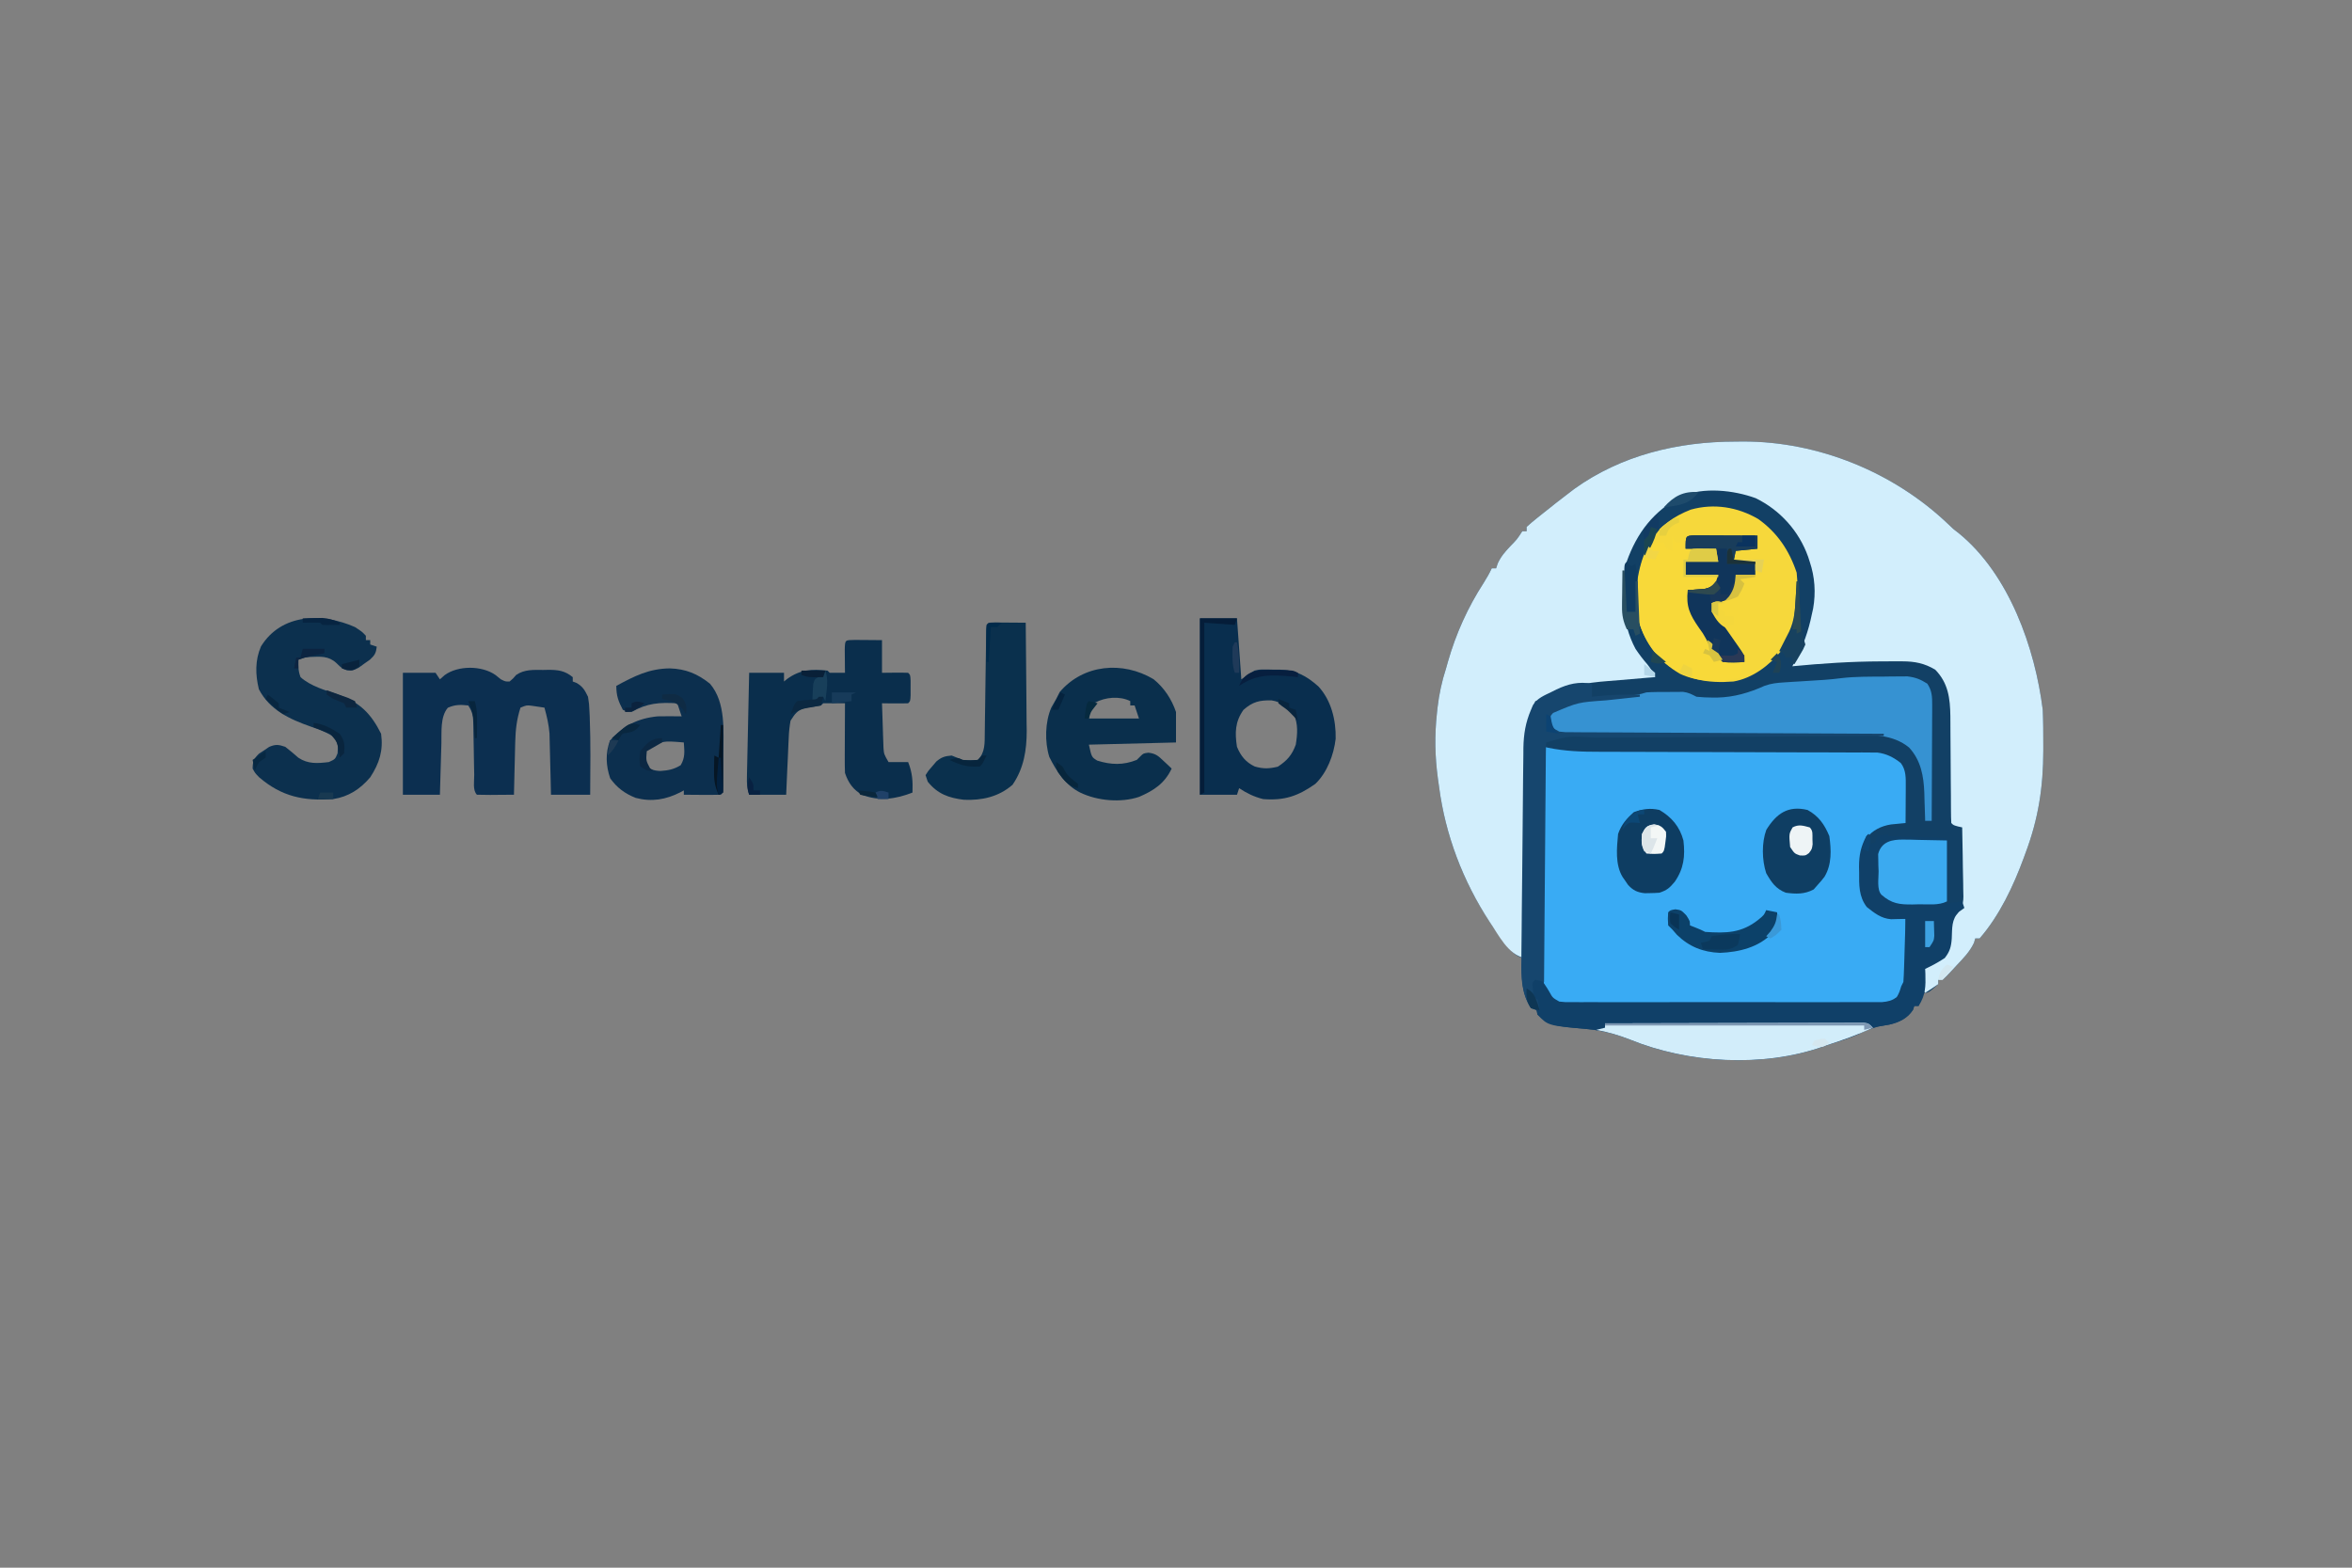 <?xml version="1.0" encoding="UTF-8"?>
<svg version="1.1" xmlns="http://www.w3.org/2000/svg" width="1080" height="720">
<rect width="100%" height="100%" fill="#808080" stroke="none"/>
<path d="M0 0 C1.181 -0.012 2.363 -0.024 3.58 -0.037 C38.137 -0.094 72.867 14.096 97.82 37.961 C100.153 40.222 100.153 40.222 102.73 42.176 C125.743 61.017 137.64 94.737 141.188 123.188 C141.429 128.643 141.433 134.102 141.438 139.562 C141.438 140.328 141.439 141.093 141.44 141.881 C141.416 158.75 139.185 173.281 133.188 189.188 C132.945 189.852 132.703 190.517 132.454 191.202 C127.716 204.115 121.299 217.731 112.188 228.188 C111.528 228.188 110.868 228.188 110.188 228.188 C109.992 228.862 109.796 229.536 109.594 230.23 C107.643 234.333 104.796 237.226 101.688 240.5 C101.093 241.145 100.499 241.79 99.887 242.455 C96.598 245.962 96.598 245.962 95.188 247.188 C94.528 247.188 93.868 247.188 93.188 247.188 C93.188 247.847 93.188 248.507 93.188 249.188 C88.717 253.188 88.717 253.188 86.188 253.188 C85.528 255.167 84.868 257.147 84.188 259.188 C83.528 259.188 82.868 259.188 82.188 259.188 C82.002 259.765 81.816 260.342 81.625 260.938 C79.099 264.891 75.273 266.699 70.82 267.742 C69.121 268.044 67.42 268.341 65.719 268.633 C62.426 269.354 59.633 270.672 56.602 272.113 C51.939 274.188 47.04 275.624 42.188 277.188 C41.168 277.548 41.168 277.548 40.127 277.917 C12.55 287.562 -21.503 285.573 -48.375 274.625 C-54.986 272.063 -60.988 270.415 -68.051 269.805 C-84.026 268.386 -84.026 268.386 -90.812 263.188 C-90.812 262.527 -90.812 261.868 -90.812 261.188 C-91.802 260.858 -92.793 260.527 -93.812 260.188 C-98.374 253.048 -98.274 245.374 -97.812 237.188 C-98.405 236.937 -98.998 236.687 -99.609 236.43 C-103.737 234.102 -106.089 229.976 -108.812 226.188 C-109.456 225.297 -110.099 224.406 -110.762 223.488 C-124.19 204.151 -132.924 181.975 -136 158.688 C-136.177 157.433 -136.354 156.179 -136.537 154.887 C-137.927 144.639 -138.106 135.015 -137 124.75 C-136.866 123.507 -136.866 123.507 -136.73 122.24 C-136.008 115.997 -134.75 110.171 -132.812 104.188 C-132.537 103.201 -132.261 102.215 -131.977 101.199 C-128.252 88.162 -122.858 76.232 -115.512 64.859 C-114.121 62.673 -112.911 60.529 -111.812 58.188 C-111.153 58.188 -110.493 58.188 -109.812 58.188 C-109.577 57.469 -109.341 56.751 -109.098 56.012 C-107.6 52.721 -105.725 50.626 -103.25 48 C-100.171 44.846 -100.171 44.846 -97.812 41.188 C-97.153 41.188 -96.493 41.188 -95.812 41.188 C-95.812 40.528 -95.812 39.867 -95.812 39.188 C-94.223 37.728 -92.563 36.345 -90.875 35 C-89.868 34.196 -88.861 33.391 -87.824 32.562 C-86.83 31.779 -85.836 30.995 -84.812 30.188 C-83.616 29.228 -83.616 29.228 -82.395 28.25 C-80.224 26.529 -78.028 24.849 -75.812 23.188 C-75.189 22.709 -74.565 22.231 -73.922 21.738 C-52.258 6.173 -26.213 0.014 0 0 Z " fill="#124065" transform="translate(796.812,202.812)"/>
<path d="M0 0 C1.181 -0.012 2.363 -0.024 3.58 -0.037 C38.137 -0.094 72.867 14.096 97.82 37.961 C100.153 40.222 100.153 40.222 102.73 42.176 C125.743 61.017 137.64 94.737 141.188 123.188 C141.429 128.643 141.433 134.102 141.438 139.562 C141.438 140.328 141.439 141.093 141.44 141.881 C141.416 158.75 139.185 173.281 133.188 189.188 C132.945 189.852 132.703 190.517 132.454 191.202 C127.716 204.115 121.299 217.731 112.188 228.188 C111.528 228.188 110.868 228.188 110.188 228.188 C109.992 228.862 109.796 229.536 109.594 230.23 C107.643 234.333 104.796 237.226 101.688 240.5 C101.093 241.145 100.499 241.79 99.887 242.455 C96.598 245.962 96.598 245.962 95.188 247.188 C94.528 247.188 93.868 247.188 93.188 247.188 C93.188 247.847 93.188 248.507 93.188 249.188 C91.226 250.577 89.226 251.914 87.188 253.188 C85.529 251.529 85.938 249.587 85.875 247.312 C85.819 245.986 85.819 245.986 85.762 244.633 C86.188 242.188 86.188 242.188 88.012 240.453 C90.188 239.188 90.188 239.188 93.312 237.812 C96.78 235.852 97.058 234.916 98.188 231.188 C98.433 228.16 98.5 225.161 98.551 222.125 C99.188 219.188 99.188 219.188 101.697 217.04 C105.077 213.169 104.839 210.57 104.676 205.605 C104.669 204.791 104.662 203.977 104.654 203.138 C104.626 200.55 104.564 197.963 104.5 195.375 C104.475 193.615 104.452 191.855 104.432 190.096 C104.377 185.792 104.29 181.49 104.188 177.188 C103.548 177.043 102.909 176.899 102.25 176.75 C100.188 176.188 100.188 176.188 99.188 175.188 C99.085 173.394 99.052 171.597 99.046 169.801 C99.035 168.073 99.035 168.073 99.024 166.31 C99.02 165.052 99.016 163.795 99.012 162.5 C98.994 160.533 98.977 158.567 98.959 156.6 C98.913 151.74 98.875 146.88 98.862 142.019 C98.853 139.299 98.835 136.58 98.805 133.86 C98.777 131.299 98.764 128.738 98.768 126.177 C98.651 117.878 97.79 110.885 91.812 104.75 C86.886 101.818 82.426 100.934 76.734 100.922 C75.487 100.918 74.239 100.914 72.953 100.91 C71.615 100.918 70.276 100.928 68.938 100.938 C68.26 100.939 67.583 100.941 66.886 100.943 C53.265 100.985 39.745 101.874 26.188 103.188 C26.586 102.46 26.984 101.733 27.395 100.984 C31.157 93.843 33.593 87.089 35.188 79.188 C35.373 78.357 35.559 77.527 35.75 76.672 C37.028 69.414 36.539 62.149 34.188 55.188 C33.931 54.396 33.674 53.605 33.41 52.789 C29.202 41.05 20.631 31.533 9.438 26.012 C-0.766 22.274 -14.486 20.813 -24.77 25.09 C-37.505 31.932 -45.137 41.768 -49.922 55.332 C-52.931 68.359 -52.18 83.324 -45.812 95.188 C-44.116 97.711 -42.368 100.036 -40.363 102.32 C-38.806 104.196 -37.862 105.999 -36.812 108.188 C-37.921 108.272 -39.029 108.357 -40.17 108.444 C-44.352 108.77 -48.529 109.136 -52.706 109.512 C-54.501 109.668 -56.297 109.815 -58.094 109.95 C-69.007 110.782 -77.709 112.247 -87.271 117.742 C-89.812 119.188 -89.812 119.188 -91.812 119.188 C-92.294 120.604 -92.772 122.02 -93.25 123.438 C-93.517 124.226 -93.784 125.015 -94.059 125.828 C-95.24 129.525 -95.938 132.761 -95.971 136.655 C-95.985 137.988 -95.985 137.988 -96 139.349 C-96.006 140.316 -96.012 141.284 -96.018 142.28 C-96.028 143.305 -96.038 144.33 -96.048 145.385 C-96.079 148.773 -96.104 152.16 -96.129 155.547 C-96.149 157.895 -96.17 160.244 -96.192 162.592 C-96.247 168.773 -96.296 174.955 -96.345 181.136 C-96.395 187.444 -96.451 193.751 -96.506 200.059 C-96.613 212.435 -96.715 224.811 -96.812 237.188 C-104.392 235.644 -108.633 226.577 -112.812 220.562 C-125.046 201.828 -133.076 180.826 -136 158.688 C-136.177 157.433 -136.354 156.179 -136.537 154.887 C-137.927 144.639 -138.106 135.015 -137 124.75 C-136.866 123.507 -136.866 123.507 -136.73 122.24 C-136.008 115.997 -134.75 110.171 -132.812 104.188 C-132.537 103.201 -132.261 102.215 -131.977 101.199 C-128.252 88.162 -122.858 76.232 -115.512 64.859 C-114.121 62.673 -112.911 60.529 -111.812 58.188 C-111.153 58.188 -110.493 58.188 -109.812 58.188 C-109.577 57.469 -109.341 56.751 -109.098 56.012 C-107.6 52.721 -105.725 50.626 -103.25 48 C-100.171 44.846 -100.171 44.846 -97.812 41.188 C-97.153 41.188 -96.493 41.188 -95.812 41.188 C-95.812 40.528 -95.812 39.867 -95.812 39.188 C-94.223 37.728 -92.563 36.345 -90.875 35 C-89.868 34.196 -88.861 33.391 -87.824 32.562 C-86.83 31.779 -85.836 30.995 -84.812 30.188 C-83.616 29.228 -83.616 29.228 -82.395 28.25 C-80.224 26.529 -78.028 24.849 -75.812 23.188 C-75.189 22.709 -74.565 22.231 -73.922 21.738 C-52.258 6.173 -26.213 0.014 0 0 Z " fill="#D2EEFC" transform="translate(796.812,202.812)"/>
<path d="M0 0 C0.939 0.212 0.939 0.212 1.898 0.428 C9.8 2.054 17.415 2.287 25.464 2.271 C26.885 2.276 28.305 2.281 29.725 2.287 C32.761 2.298 35.797 2.304 38.833 2.305 C43.637 2.307 48.441 2.325 53.245 2.346 C65.167 2.395 77.09 2.426 89.013 2.447 C98.3 2.464 107.586 2.486 116.873 2.53 C121.646 2.552 126.418 2.56 131.191 2.558 C134.159 2.559 137.127 2.573 140.094 2.591 C142.121 2.599 144.147 2.593 146.174 2.585 C147.386 2.595 148.599 2.605 149.848 2.615 C150.897 2.617 151.947 2.619 153.028 2.621 C157.234 3.157 160.504 4.813 163.812 7.438 C166.256 10.653 166.12 14.297 166.098 18.203 C166.094 19.183 166.091 20.163 166.088 21.172 C166.08 22.188 166.071 23.203 166.062 24.25 C166.058 25.281 166.053 26.312 166.049 27.375 C166.037 29.917 166.021 32.458 166 35 C165.084 35.084 165.084 35.084 164.15 35.17 C163.345 35.251 162.54 35.331 161.711 35.414 C160.517 35.529 160.517 35.529 159.298 35.647 C154.851 36.33 150.703 38.351 148 42 C145.803 47.212 145.666 51.942 145.688 57.5 C145.671 58.329 145.655 59.158 145.639 60.012 C145.634 66.22 146.787 70.43 150.938 75.25 C154.196 77.112 156.509 77.545 160.191 78.109 C161.821 78.364 161.821 78.364 163.483 78.624 C164.729 78.81 164.729 78.81 166 79 C166.1 83.002 166.172 87.003 166.22 91.006 C166.24 92.364 166.267 93.723 166.302 95.082 C166.656 109.262 166.656 109.262 162 115 C158.677 118.123 156.323 118.378 151.82 118.388 C149.917 118.403 149.917 118.403 147.975 118.418 C146.571 118.413 145.168 118.409 143.764 118.404 C142.284 118.41 140.804 118.417 139.323 118.425 C135.305 118.443 131.286 118.442 127.268 118.436 C123.913 118.433 120.558 118.439 117.203 118.445 C109.288 118.459 101.374 118.457 93.459 118.446 C85.294 118.435 77.129 118.449 68.964 118.475 C61.953 118.498 54.943 118.504 47.932 118.498 C43.745 118.495 39.558 118.497 35.371 118.515 C31.433 118.53 27.496 118.526 23.559 118.507 C22.115 118.504 20.67 118.507 19.226 118.517 C17.253 118.53 15.28 118.516 13.307 118.501 C12.203 118.501 11.099 118.501 9.962 118.501 C6.261 117.875 4.643 116.629 2 114 C0.063 111.076 -0.248 108.816 -0.241 105.343 C-0.243 104.412 -0.246 103.481 -0.249 102.522 C-0.242 101.507 -0.234 100.493 -0.227 99.448 C-0.227 98.375 -0.228 97.301 -0.228 96.195 C-0.227 92.646 -0.211 89.096 -0.195 85.547 C-0.192 83.086 -0.189 80.626 -0.187 78.165 C-0.179 71.688 -0.159 65.211 -0.137 58.734 C-0.117 52.124 -0.108 45.515 -0.098 38.906 C-0.076 25.937 -0.042 12.969 0 0 Z " fill="#39ABF4" transform="translate(709,343)"/>
<path d="M0 0 C0.33 0.66 0.66 1.32 1 2 C0.67 2.99 0.34 3.98 0 5 C0.99 4.67 1.98 4.34 3 4 C3.33 3.01 3.66 2.02 4 1 C5.65 0.67 7.3 0.34 9 0 C9 0.33 9 0.66 9 1 C10.174 1.038 10.174 1.038 11.371 1.076 C14.893 1.191 18.415 1.314 21.938 1.438 C23.785 1.496 23.785 1.496 25.67 1.557 C26.84 1.599 28.01 1.64 29.215 1.684 C30.841 1.739 30.841 1.739 32.5 1.795 C35 2 35 2 36 3 C36.1 5.061 36.131 7.125 36.133 9.188 C36.134 10.443 36.135 11.699 36.137 12.992 C36.135 13.649 36.133 14.306 36.13 14.983 C36.125 16.992 36.13 19 36.137 21.008 C36.135 22.891 36.135 22.891 36.133 24.812 C36.132 25.974 36.131 27.135 36.129 28.332 C36 31 36 31 35 32 C37.64 31.67 40.28 31.34 43 31 C43.33 31.99 43.66 32.98 44 34 C43.196 34.578 42.391 35.155 41.562 35.75 C37.986 39.247 38.455 43.385 38.211 48.125 C37.936 51.879 37.33 54.015 35 57 C32.113 58.923 29.133 60.516 26 62 C26.035 62.724 26.07 63.449 26.105 64.195 C26.266 69.94 26.235 74.013 23 79 C22.34 79 21.68 79 21 79 C20.814 79.578 20.629 80.155 20.438 80.75 C17.912 84.703 14.085 86.511 9.633 87.555 C7.933 87.856 6.233 88.153 4.531 88.445 C1.239 89.167 -1.554 90.485 -4.586 91.926 C-9.249 94.001 -14.148 95.436 -19 97 C-19.68 97.241 -20.36 97.481 -21.06 97.729 C-48.638 107.375 -82.69 105.385 -109.562 94.438 C-116.174 91.876 -122.176 90.228 -129.238 89.617 C-147.199 88.036 -147.199 88.036 -152 83 C-153.062 79.188 -153.062 79.188 -153 76 C-153.66 76 -154.32 76 -155 76 C-155 73.36 -155 70.72 -155 68 C-153.02 67.01 -153.02 67.01 -151 66 C-149.327 68.151 -147.854 70.255 -146.5 72.625 C-145.069 75.248 -145.069 75.248 -142 77 C-139.182 77.303 -139.182 77.303 -135.934 77.254 C-134.03 77.262 -134.03 77.262 -132.089 77.271 C-130.68 77.267 -129.271 77.263 -127.862 77.259 C-126.38 77.261 -124.898 77.265 -123.417 77.269 C-119.39 77.279 -115.363 77.275 -111.336 77.269 C-107.125 77.264 -102.913 77.268 -98.702 77.271 C-91.627 77.275 -84.553 77.27 -77.479 77.261 C-69.299 77.25 -61.119 77.253 -52.938 77.264 C-45.918 77.273 -38.898 77.275 -31.878 77.27 C-27.684 77.266 -23.49 77.266 -19.296 77.273 C-15.352 77.278 -11.408 77.274 -7.464 77.263 C-6.016 77.26 -4.568 77.261 -3.12 77.265 C-1.145 77.271 0.831 77.263 2.807 77.254 C3.913 77.253 5.019 77.252 6.158 77.252 C9.004 77 10.646 76.591 13 75 C14.233 72.543 14.233 72.543 15 70 C15.33 69.34 15.66 68.68 16 68 C16.155 65.823 16.25 63.642 16.316 61.461 C16.358 60.159 16.4 58.857 16.443 57.516 C16.483 56.135 16.523 54.755 16.562 53.375 C16.606 51.987 16.649 50.599 16.693 49.211 C16.8 45.807 16.902 42.404 17 39 C16.395 39.021 15.791 39.042 15.167 39.064 C14.367 39.08 13.567 39.096 12.742 39.113 C11.952 39.134 11.161 39.155 10.347 39.177 C5.801 38.834 2.701 36.349 -0.812 33.562 C-4.519 28.685 -4.335 23.478 -4.312 17.625 C-4.329 16.8 -4.345 15.975 -4.361 15.125 C-4.366 9.654 -3.533 5.861 -1 1 C-0.67 0.67 -0.34 0.34 0 0 Z " fill="#104068" transform="translate(858,383)"/>
<path d="M0 0 C8.766 6.216 14.293 14.484 17.68 24.645 C18.941 37.529 18.316 49.546 10.73 60.445 C5.128 67.235 -2.441 73.081 -11.32 74.645 C-23.283 75.574 -33.186 73.918 -42.613 66.199 C-49.183 60.216 -54.638 51.689 -55.513 42.653 C-55.937 31.625 -55.489 22.68 -50.32 12.645 C-49.959 11.878 -49.598 11.111 -49.227 10.32 C-45.402 3.148 -38.398 -1.393 -30.945 -4.293 C-20.345 -7.274 -9.46 -5.526 0 0 Z " fill="#F6D83B" transform="translate(807.32,238.355)"/>
<path d="M0 0 C1.292 -0.021 2.585 -0.041 3.916 -0.062 C5.164 -0.068 6.413 -0.073 7.699 -0.078 C8.825 -0.087 9.952 -0.097 11.112 -0.106 C14.822 0.307 17.17 1.246 20.312 3.25 C22.481 6.519 22.556 9.254 22.54 13.12 C22.539 14.892 22.539 14.892 22.539 16.699 C22.529 17.969 22.518 19.238 22.508 20.547 C22.505 21.851 22.502 23.155 22.499 24.498 C22.492 27.957 22.472 31.416 22.45 34.875 C22.429 38.407 22.42 41.94 22.41 45.473 C22.389 52.399 22.355 59.324 22.312 66.25 C21.323 66.25 20.332 66.25 19.312 66.25 C19.298 65.656 19.283 65.061 19.268 64.449 C19.193 61.716 19.097 58.983 19 56.25 C18.977 55.315 18.955 54.381 18.932 53.418 C18.634 45.684 17.393 38.495 11.919 32.556 C4.332 26.388 -5.153 26.688 -14.421 26.768 C-15.882 26.765 -17.344 26.761 -18.805 26.756 C-21.932 26.747 -25.059 26.751 -28.186 26.764 C-33.133 26.785 -38.079 26.774 -43.025 26.76 C-53.517 26.733 -64.008 26.74 -74.5 26.75 C-85.846 26.761 -97.192 26.766 -108.538 26.733 C-113.454 26.719 -118.37 26.725 -123.286 26.746 C-126.341 26.755 -129.396 26.748 -132.451 26.736 C-133.866 26.734 -135.282 26.738 -136.697 26.75 C-138.63 26.766 -140.564 26.755 -142.497 26.742 C-144.119 26.744 -144.119 26.744 -145.773 26.747 C-149.359 26.136 -151.059 24.699 -153.688 22.25 C-153.5 19.438 -153.5 19.438 -152.688 16.25 C-148.826 13.268 -144.778 12.435 -140.062 11.688 C-139.333 11.565 -138.604 11.442 -137.853 11.315 C-131.214 10.24 -124.541 9.517 -117.845 8.896 C-114.631 8.594 -111.762 8.275 -108.688 7.25 C-105.546 7.024 -102.399 7.065 -99.25 7.062 C-97.961 7.044 -97.961 7.044 -96.646 7.025 C-95.4 7.022 -95.4 7.022 -94.129 7.02 C-93.373 7.015 -92.617 7.011 -91.838 7.007 C-89.403 7.282 -87.847 8.128 -85.688 9.25 C-83.154 9.498 -80.783 9.63 -78.25 9.625 C-77.195 9.625 -77.195 9.625 -76.118 9.625 C-68.425 9.46 -61.406 7.381 -54.408 4.22 C-51.319 3.118 -48.662 2.853 -45.391 2.652 C-43.581 2.533 -43.581 2.533 -41.734 2.412 C-39.855 2.301 -39.855 2.301 -37.938 2.188 C-35.463 2.032 -32.989 1.874 -30.516 1.715 C-29.328 1.64 -28.141 1.564 -26.917 1.487 C-24.33 1.297 -21.785 1.04 -19.215 0.707 C-12.835 -0.05 -6.416 0.026 0 0 Z " fill="#3692D2" transform="translate(864.688,310.75)"/>
<path d="M0 0 C0.825 0.66 1.65 1.32 2.5 2 C4.569 3.043 4.569 3.043 6.5 3 C8.062 1.688 8.062 1.688 9.5 0 C13.306 -2.638 17.486 -2.332 21.938 -2.312 C22.688 -2.329 23.439 -2.345 24.213 -2.361 C28.764 -2.365 31.831 -1.998 35.5 1 C35.5 1.66 35.5 2.32 35.5 3 C36.098 3.227 36.696 3.454 37.312 3.688 C40.189 5.413 41.02 6.991 42.5 10 C43.012 13.223 43.012 13.223 43.188 17.062 C43.221 17.766 43.254 18.47 43.289 19.195 C43.768 31.117 43.576 43.072 43.5 55 C37.56 55 31.62 55 25.5 55 C25.451 52.783 25.402 50.566 25.352 48.281 C25.297 46.11 25.24 43.939 25.183 41.768 C25.145 40.27 25.11 38.773 25.078 37.275 C25.032 35.11 24.974 32.946 24.914 30.781 C24.883 29.483 24.851 28.184 24.819 26.846 C24.472 22.666 23.618 19.034 22.5 15 C21.242 14.814 19.984 14.629 18.688 14.438 C17.98 14.333 17.272 14.229 16.543 14.121 C14.297 13.861 14.297 13.861 11.5 15 C9.774 20.315 9.221 25.179 9.086 30.781 C9.067 31.48 9.047 32.179 9.027 32.899 C8.968 35.099 8.921 37.3 8.875 39.5 C8.837 41.005 8.798 42.51 8.758 44.016 C8.663 47.677 8.578 51.338 8.5 55 C5.687 55.027 2.875 55.047 0.062 55.062 C-1.141 55.075 -1.141 55.075 -2.369 55.088 C-4.413 55.097 -6.457 55.052 -8.5 55 C-10.541 52.959 -9.709 48.724 -9.746 45.914 C-9.779 44.245 -9.812 42.576 -9.846 40.906 C-9.893 38.264 -9.938 35.622 -9.977 32.979 C-10.016 30.437 -10.068 27.894 -10.121 25.352 C-10.13 24.561 -10.138 23.77 -10.147 22.955 C-10.233 19.132 -10.33 17.255 -12.5 14 C-16.064 13.604 -18.579 13.588 -21.875 15.062 C-25.416 19.284 -24.663 26.172 -24.816 31.465 C-24.837 32.143 -24.858 32.821 -24.879 33.52 C-24.944 35.659 -25.003 37.798 -25.062 39.938 C-25.106 41.399 -25.149 42.861 -25.193 44.322 C-25.3 47.881 -25.4 51.441 -25.5 55 C-31.11 55 -36.72 55 -42.5 55 C-42.5 36.52 -42.5 18.04 -42.5 -1 C-37.55 -1 -32.6 -1 -27.5 -1 C-26.51 0.485 -26.51 0.485 -25.5 2 C-24.417 1.041 -24.417 1.041 -23.312 0.062 C-17.204 -4.417 -6.277 -4.415 0 0 Z " fill="#0C2F50" transform="translate(227.5,310)"/>
<path d="M0 0 C5.61 0 11.22 0 17 0 C17.66 9.24 18.32 18.48 19 28 C20.98 26.68 22.96 25.36 25 24 C27.238 23.498 27.238 23.498 29.312 23.504 C30.461 23.503 30.461 23.503 31.633 23.502 C32.805 23.532 32.805 23.532 34 23.562 C35.172 23.552 35.172 23.552 36.367 23.541 C43.807 23.622 48.901 26.366 54.395 31.266 C60.306 37.652 62.511 46.812 62.316 55.316 C61.449 62.676 58.419 70.776 53 76 C45.022 81.638 38.764 83.773 29 83 C24.916 81.974 21.515 80.343 18 78 C17.67 78.99 17.34 79.98 17 81 C11.39 81 5.78 81 0 81 C0 54.27 0 27.54 0 0 Z M20 42 C16.116 47.44 15.994 52.518 17 59 C18.749 63.22 21.004 66.042 25.156 68.035 C29.116 69.168 31.71 69.068 35.75 68.125 C39.997 65.348 42.266 62.788 44 58 C44.771 53.218 45.183 48.423 43.008 43.969 C40.288 40.523 37.182 38.341 32.852 37.664 C27.397 37.568 24.25 38.256 20 42 Z " fill="#092E4E" transform="translate(551,284)"/>
<path d="M0 0 C1.488 0.007 2.977 0.019 4.465 0.035 C5.223 0.04 5.982 0.044 6.764 0.049 C8.643 0.061 10.523 0.079 12.402 0.098 C12.402 5.048 12.402 9.998 12.402 15.098 C14.362 15.077 16.321 15.056 18.34 15.035 C20.361 15.014 22.383 15.025 24.402 15.098 C25.402 16.098 25.402 16.098 25.535 18.785 C25.533 19.878 25.53 20.971 25.527 22.098 C25.531 23.737 25.531 23.737 25.535 25.41 C25.402 28.098 25.402 28.098 24.402 29.098 C22.383 29.17 20.361 29.181 18.34 29.16 C17.235 29.151 16.13 29.142 14.992 29.133 C14.138 29.121 13.283 29.11 12.402 29.098 C12.512 32.848 12.643 36.598 12.777 40.348 C12.808 41.411 12.839 42.475 12.871 43.57 C12.929 45.108 12.929 45.108 12.988 46.676 C13.02 47.618 13.051 48.561 13.083 49.532 C13.302 52.452 13.302 52.452 15.402 56.098 C18.372 56.098 21.342 56.098 24.402 56.098 C26.373 61.025 26.582 64.878 26.402 70.098 C18.741 73.122 11.177 74.181 3.383 71.188 C-0.79 68.891 -3.093 65.612 -4.598 61.098 C-4.682 58.657 -4.714 56.245 -4.695 53.805 C-4.694 53.099 -4.692 52.393 -4.691 51.665 C-4.685 49.413 -4.673 47.162 -4.66 44.91 C-4.655 43.382 -4.651 41.854 -4.646 40.326 C-4.635 36.583 -4.618 32.84 -4.598 29.098 C-5.691 29.098 -6.784 29.098 -7.91 29.098 C-10.139 29.098 -12.368 29.098 -14.598 29.098 C-15.093 29.593 -15.093 29.593 -15.598 30.098 C-18.078 30.513 -20.563 30.868 -23.055 31.207 C-26.565 32.437 -27.589 33.978 -29.598 37.098 C-30.074 39.852 -30.337 42.26 -30.426 45.023 C-30.465 45.771 -30.503 46.519 -30.543 47.289 C-30.662 49.662 -30.755 52.036 -30.848 54.41 C-30.924 56.025 -31.002 57.641 -31.082 59.256 C-31.277 63.203 -31.436 67.149 -31.598 71.098 C-37.208 71.098 -42.818 71.098 -48.598 71.098 C-49.619 68.035 -49.688 66.091 -49.619 62.892 C-49.599 61.831 -49.579 60.77 -49.558 59.677 C-49.531 58.533 -49.504 57.389 -49.477 56.211 C-49.453 55.039 -49.429 53.867 -49.405 52.659 C-49.328 48.909 -49.244 45.16 -49.16 41.41 C-49.107 38.87 -49.054 36.331 -49.002 33.791 C-48.873 27.56 -48.737 21.329 -48.598 15.098 C-43.318 15.098 -38.038 15.098 -32.598 15.098 C-32.598 16.418 -32.598 17.738 -32.598 19.098 C-32.159 18.737 -31.721 18.376 -31.27 18.004 C-25.269 13.614 -19.897 13.28 -12.598 14.098 C-12.103 14.593 -12.103 14.593 -11.598 15.098 C-9.265 15.139 -6.931 15.14 -4.598 15.098 C-4.609 14.099 -4.621 13.1 -4.633 12.07 C-4.642 10.78 -4.651 9.49 -4.66 8.16 C-4.672 6.872 -4.683 5.585 -4.695 4.258 C-4.557 -0.222 -4.567 0.124 0 0 Z " fill="#0A2E4C" transform="translate(392.598,293.902)"/>
<path d="M0 0 C3.25 2.125 3.25 2.125 5 4 C5 4.66 5 5.32 5 6 C5.66 6 6.32 6 7 6 C7 6.66 7 7.32 7 8 C7.99 8.33 8.98 8.66 10 9 C9.662 11.934 9.095 12.912 6.891 14.957 C6.019 15.569 5.148 16.182 4.25 16.812 C3.389 17.438 2.528 18.063 1.641 18.707 C-1 20 -1 20 -3.664 19.859 C-6 19 -6 19 -8.625 16.438 C-12.231 13.17 -15.847 13.559 -20.512 13.727 C-23.128 13.926 -23.128 13.926 -26 15 C-26.053 18.142 -26.07 20.113 -25 23 C-20.228 27.262 -13.446 29.03 -7.508 31.105 C2.353 34.623 7.435 39.87 12 49 C13.046 56.77 11.229 62.489 7 69 C2.405 74.4 -2.929 77.906 -10 79 C-23.531 79.955 -33.548 77.918 -44 69 C-45.848 67.09 -45.848 67.09 -47 65 C-46.94 61.726 -46.467 60.454 -44.109 58.164 C-43.331 57.656 -42.552 57.148 -41.75 56.625 C-40.598 55.84 -40.598 55.84 -39.422 55.039 C-36.423 53.752 -35.06 53.959 -32 55 C-29.947 56.601 -27.943 58.268 -26 60 C-21.542 62.972 -17.225 62.617 -12 62 C-9.094 60.681 -9.094 60.681 -8 58 C-7.752 54.405 -7.752 54.405 -9 51 C-12.467 48.396 -16.285 47.116 -20.334 45.705 C-29.973 42.306 -39.157 38.115 -44.125 28.562 C-45.757 21.917 -45.928 15.251 -43.16 8.879 C-33.706 -6.432 -14.798 -6.582 0 0 Z " fill="#0C304E" transform="translate(163,288)"/>
<path d="M0 0 C4.843 3.874 8.352 9.24 10.312 15.062 C10.312 19.683 10.312 24.302 10.312 29.062 C-2.888 29.392 -16.087 29.723 -29.688 30.062 C-28.424 35.81 -28.424 35.81 -25.832 37.391 C-19.52 39.368 -13.913 39.553 -7.688 37.062 C-7.151 36.526 -6.615 35.99 -6.062 35.438 C-4.688 34.062 -4.688 34.062 -2.371 33.758 C1.011 34.142 2.181 35.243 4.625 37.562 C5.322 38.212 6.02 38.862 6.738 39.531 C7.258 40.037 7.777 40.542 8.312 41.062 C5.094 47.906 0.066 51.18 -6.688 54.062 C-15.029 56.843 -25.814 55.874 -33.688 52.062 C-40.47 48.671 -44.545 42.355 -47.867 35.699 C-50.021 28.775 -49.827 19.678 -46.938 13 C-46.215 11.672 -45.468 10.357 -44.688 9.062 C-44.172 8.031 -43.656 7 -43.125 5.938 C-32.241 -6.9 -14.167 -8.456 0 0 Z M-26.812 10.75 C-29.125 13.236 -29.125 13.236 -29.688 18.062 C-22.098 18.062 -14.508 18.062 -6.688 18.062 C-7.348 16.082 -8.008 14.102 -8.688 12.062 C-9.348 12.062 -10.008 12.062 -10.688 12.062 C-10.688 11.402 -10.688 10.742 -10.688 10.062 C-15.564 7.624 -22.158 8.237 -26.812 10.75 Z " fill="#0A2F4C" transform="translate(529.688,311.938)"/>
<path d="M0 0 C7.304 0.234 12.708 2.473 18.426 7.027 C25.887 15.732 24.588 29.05 24.556 39.821 C24.551 41.984 24.556 44.147 24.562 46.311 C24.562 47.684 24.561 49.057 24.559 50.43 C24.557 51.672 24.556 52.915 24.555 54.195 C24.426 57.027 24.426 57.027 23.426 58.027 C20.563 58.101 17.725 58.12 14.863 58.09 C14.057 58.085 13.251 58.081 12.42 58.076 C10.422 58.064 8.424 58.046 6.426 58.027 C6.426 57.367 6.426 56.707 6.426 56.027 C5.904 56.316 5.382 56.605 4.844 56.902 C-1.86 60.284 -8.276 61.412 -15.652 59.484 C-20.597 57.539 -24.331 54.785 -27.387 50.465 C-29.351 44.78 -29.662 38.807 -27.449 33.152 C-21.398 26.294 -14.698 22.922 -5.574 22.027 C-1.906 21.956 1.757 21.969 5.426 22.027 C4.766 20.047 4.106 18.067 3.426 16.027 C-4.931 15.569 -10.289 15.921 -17.574 20.027 C-19.68 19.855 -19.68 19.855 -21.574 19.027 C-23.671 15.059 -24.574 12.543 -24.574 8.027 C-16.261 3.555 -9.598 0.102 0 0 Z M-11.574 38.027 C-12.491 41.071 -12.491 41.071 -11.574 44.027 C-9.286 46.315 -7.609 46.983 -4.379 47.121 C-0.717 46.879 1.833 46.389 4.988 44.465 C7.108 40.87 6.701 38.16 6.426 34.027 C-3.512 33.167 -3.512 33.167 -11.574 38.027 Z " fill="#0C2F4E" transform="translate(307.574,306.973)"/>
<path d="M0 0 C1.582 0.007 3.164 0.019 4.746 0.035 C5.552 0.04 6.359 0.044 7.189 0.049 C9.188 0.061 11.186 0.079 13.184 0.098 C13.277 7.731 13.348 15.363 13.391 22.997 C13.412 26.542 13.44 30.088 13.485 33.633 C13.538 37.722 13.557 41.81 13.574 45.898 C13.595 47.154 13.616 48.41 13.637 49.703 C13.639 58.67 12.302 66.992 7.121 74.535 C0.788 80.059 -6.898 81.773 -15.176 81.418 C-22.176 80.569 -27.292 78.754 -31.816 73.098 C-32.146 72.108 -32.476 71.118 -32.816 70.098 C-31.559 68.09 -31.559 68.09 -29.691 65.973 C-29.091 65.269 -28.49 64.565 -27.871 63.84 C-25.471 61.805 -23.928 61.355 -20.816 61.098 C-19.147 61.757 -17.48 62.424 -15.816 63.098 C-12.191 63.431 -12.191 63.431 -8.816 63.098 C-5.34 59.621 -5.688 55.213 -5.627 50.497 C-5.61 49.4 -5.594 48.302 -5.576 47.171 C-5.563 45.997 -5.549 44.823 -5.535 43.613 C-5.517 42.402 -5.498 41.191 -5.479 39.943 C-5.401 34.761 -5.333 29.579 -5.264 24.397 C-5.213 20.615 -5.155 16.833 -5.098 13.051 C-5.084 11.869 -5.071 10.686 -5.057 9.468 C-5.04 8.383 -5.023 7.298 -5.006 6.181 C-4.987 4.741 -4.987 4.741 -4.968 3.272 C-4.704 -0.515 -4.002 0.102 0 0 Z " fill="#0A304D" transform="translate(457.816,285.902)"/>
<path d="M0 0 C0.33 0.99 0.66 1.98 1 3 C1.99 3 2.98 3 4 3 C4.33 2.01 4.66 1.02 5 0 C5 1.98 5 3.96 5 6 C9.95 6 14.9 6 20 6 C20.495 8.97 20.495 8.97 21 12 C16.05 12 11.1 12 6 12 C6 13.98 6 15.96 6 18 C10.95 18 15.9 18 21 18 C20.505 20.475 20.505 20.475 20 23 C16.686 25.209 15.655 25.225 11.812 25.125 C10.911 25.107 10.01 25.089 9.082 25.07 C8.395 25.047 7.708 25.024 7 25 C6.847 33.85 10.968 39.355 15.847 46.346 C20.368 52.831 20.368 52.831 22.25 56.312 C25.087 59.048 28.143 58.747 32 59 C31.67 60.98 31.34 62.96 31 65 C22.398 67.711 11.471 67.291 3.375 63.438 C-6.27 57.758 -12.393 49.996 -15.556 39.083 C-17.812 28.51 -16.563 17.291 -12.582 7.371 C-10.673 4.509 -9.28 3.884 -6 3 C-5.34 3 -4.68 3 -4 3 C-3.67 3.99 -3.34 4.98 -3 6 C-2.01 6.33 -1.02 6.66 0 7 C0 4.69 0 2.38 0 0 Z " fill="#F8D939" transform="translate(768,246)"/>
<path d="M0 0 C0 1.98 0 3.96 0 6 C0.666 5.928 1.333 5.856 2.02 5.781 C8.705 5.108 15.283 4.883 22 5 C22 5.33 22 5.66 22 6 C21.275 6.075 20.55 6.15 19.804 6.228 C16.451 6.581 13.101 6.946 9.75 7.312 C8.61 7.43 7.471 7.548 6.297 7.67 C-6.447 8.562 -6.447 8.562 -17.841 13.439 C-19.271 15.02 -19.271 15.02 -18.875 17.562 C-18.156 20.326 -18.156 20.326 -15 22 C-12.204 22.313 -12.204 22.313 -8.983 22.278 C-7.725 22.29 -6.467 22.301 -5.171 22.312 C-3.775 22.315 -2.378 22.317 -0.982 22.319 C0.487 22.328 1.955 22.338 3.424 22.349 C7.413 22.377 11.402 22.392 15.392 22.405 C19.56 22.42 23.728 22.447 27.896 22.473 C35.79 22.52 43.684 22.556 51.578 22.589 C60.565 22.628 69.551 22.677 78.538 22.727 C97.025 22.831 115.513 22.92 134 23 C134 23.33 134 23.66 134 24 C133.261 24.004 132.522 24.008 131.761 24.013 C113.757 24.116 95.753 24.225 77.749 24.339 C69.043 24.395 60.336 24.448 51.63 24.497 C44.039 24.54 36.448 24.587 28.857 24.637 C24.839 24.663 20.822 24.688 16.805 24.709 C13.019 24.729 9.232 24.753 5.446 24.78 C4.062 24.79 2.677 24.797 1.292 24.803 C-10.488 23.932 -10.488 23.932 -21 27 C-21.108 28.429 -21.147 29.863 -21.158 31.296 C-21.173 32.687 -21.173 32.687 -21.188 34.105 C-21.194 35.13 -21.199 36.155 -21.205 37.211 C-21.22 38.821 -21.22 38.821 -21.235 40.463 C-21.267 44.029 -21.292 47.594 -21.316 51.16 C-21.337 53.625 -21.358 56.09 -21.379 58.555 C-21.435 65.056 -21.484 71.558 -21.532 78.06 C-21.582 84.689 -21.638 91.318 -21.693 97.947 C-21.801 110.965 -21.903 123.982 -22 137 C-22.639 136.814 -23.279 136.629 -23.938 136.438 C-24.618 136.293 -25.299 136.149 -26 136 C-27.416 137.184 -27.416 137.184 -27.062 140.562 C-27.032 142.264 -27.032 142.264 -27 144 C-26.34 144.33 -25.68 144.66 -25 145 C-24.375 147.562 -24.375 147.562 -24 150 C-25.861 149.77 -25.861 149.77 -28 149 C-32.419 142.398 -32.548 134.838 -32.41 127.176 C-32.406 126.038 -32.401 124.9 -32.397 123.727 C-32.377 119.994 -32.328 116.261 -32.277 112.527 C-32.255 109.918 -32.234 107.308 -32.214 104.698 C-32.17 99.24 -32.11 93.783 -32.039 88.325 C-31.958 82.036 -31.902 75.747 -31.859 69.457 C-31.817 63.378 -31.759 57.3 -31.693 51.222 C-31.666 48.648 -31.643 46.073 -31.625 43.499 C-31.596 39.897 -31.549 36.296 -31.496 32.695 C-31.491 31.64 -31.486 30.584 -31.481 29.497 C-31.364 23.173 -30.497 17.831 -28 12 C-27.706 11.301 -27.412 10.603 -27.109 9.883 C-25.198 6.64 -21.773 5.36 -18.5 3.75 C-17.783 3.392 -17.067 3.035 -16.328 2.666 C-10.824 0.068 -6.104 -1.056 0 0 Z " fill="#16466E" transform="translate(731,314)"/>
<path d="M0 0 C15.742 -0.047 31.484 -0.082 47.226 -0.104 C54.535 -0.114 61.843 -0.128 69.152 -0.151 C75.521 -0.171 81.89 -0.184 88.259 -0.188 C91.633 -0.191 95.006 -0.197 98.38 -0.211 C102.142 -0.226 105.904 -0.228 109.666 -0.227 C110.79 -0.234 111.914 -0.241 113.072 -0.249 C114.093 -0.246 115.114 -0.243 116.166 -0.241 C117.056 -0.242 117.947 -0.244 118.864 -0.246 C121 0 121 0 123 2 C116.167 5.244 109.192 7.682 102 10 C101.32 10.241 100.64 10.481 99.94 10.729 C72.362 20.375 38.31 18.385 11.438 7.438 C6.312 5.421 1.409 4.008 -4 3 C-2.68 2.67 -1.36 2.34 0 2 C0 1.34 0 0.68 0 0 Z " fill="#D2EDFA" transform="translate(737,470)"/>
<path d="M0 0 C5.123 2.815 7.772 6.647 10 12 C10.887 18.373 11.192 24.954 7.812 30.625 C6.406 32.445 6.406 32.445 5 34 C4.278 34.825 3.556 35.65 2.812 36.5 C-1.421 38.758 -5.304 38.628 -10 38 C-14.616 36.194 -16.574 33.245 -19 29 C-20.954 22.985 -21.112 15.089 -18.938 9.125 C-14.318 1.674 -9.013 -2.17 0 0 Z " fill="#0F3E63" transform="translate(830,372)"/>
<path d="M0 0 C5.618 3.301 9.311 7.667 11 14 C11.858 21.242 11.187 26.941 7 33 C4.611 35.823 3.519 36.827 0 38 C-1.476 38.117 -2.957 38.175 -4.438 38.188 C-5.58 38.209 -5.58 38.209 -6.746 38.23 C-10.112 37.886 -12.189 36.907 -14.449 34.379 C-14.858 33.779 -15.266 33.18 -15.688 32.562 C-16.104 31.966 -16.52 31.369 -16.949 30.754 C-20.411 24.976 -19.6 17.484 -19 11 C-17.467 6.669 -15.143 4.016 -11.75 1 C-7.682 -0.479 -4.256 -0.984 0 0 Z " fill="#0E3D62" transform="translate(762,372)"/>
<path d="M0 0 C1.349 0 2.698 0.006 4.047 0.016 C5.11 0.018 5.11 0.018 6.195 0.02 C8.467 0.026 10.739 0.038 13.011 0.051 C14.549 0.056 16.086 0.061 17.623 0.065 C21.398 0.076 25.174 0.093 28.949 0.114 C28.949 2.094 28.949 4.074 28.949 6.114 C25.649 6.444 22.349 6.774 18.949 7.114 C18.619 8.764 18.289 10.414 17.949 12.114 C21.249 12.114 24.549 12.114 27.949 12.114 C27.949 14.094 27.949 16.074 27.949 18.114 C24.979 18.114 22.009 18.114 18.949 18.114 C19.052 19.165 19.155 20.217 19.261 21.301 C18.949 25.114 18.949 25.114 16.824 27.989 C13.718 30.284 11.76 30.848 7.949 31.114 C9.585 36.08 12.466 40.008 15.449 44.239 C16.439 45.658 17.428 47.077 18.418 48.496 C18.855 49.119 19.293 49.742 19.744 50.384 C22.949 54.985 22.949 54.985 22.949 58.114 C19.548 58.47 16.341 58.609 12.949 58.114 C10.558 55.982 9.46 54.77 7.949 52.114 C7.021 50.536 7.021 50.536 6.074 48.926 C5.762 48.342 5.45 47.758 5.129 47.156 C3.913 44.982 3.913 44.982 2.144 42.539 C-2.15 36.357 -3.917 32.661 -3.051 25.114 C-2.364 25.076 -1.677 25.039 -0.969 25 C-0.068 24.935 0.833 24.869 1.761 24.801 C2.655 24.743 3.548 24.685 4.469 24.625 C7.309 24.039 8.224 23.404 9.949 21.114 C10.279 20.124 10.609 19.134 10.949 18.114 C5.999 18.114 1.049 18.114 -4.051 18.114 C-4.051 16.134 -4.051 14.154 -4.051 12.114 C0.899 12.114 5.849 12.114 10.949 12.114 C10.619 10.134 10.289 8.154 9.949 6.114 C5.329 6.114 0.709 6.114 -4.051 6.114 C-4.051 0.151 -4.051 0.151 0 0 Z " fill="#10355B" transform="translate(778.051,245.886)"/>
<path d="M0 0 C1.565 0.015 1.565 0.015 3.161 0.03 C5.129 0.085 5.129 0.085 7.137 0.141 C13.417 0.264 13.417 0.264 19.824 0.391 C19.824 9.631 19.824 18.871 19.824 28.391 C15.983 30.311 11.3 29.662 7.074 29.703 C6.084 29.732 5.094 29.761 4.074 29.791 C-2.028 29.844 -5.513 29.429 -10.176 25.391 C-12.489 23.077 -11.503 17.681 -11.551 14.578 C-11.588 13.662 -11.626 12.746 -11.664 11.803 C-11.676 10.918 -11.687 10.033 -11.699 9.121 C-11.719 8.311 -11.739 7.5 -11.759 6.665 C-10.265 0.84 -5.331 -0.105 0 0 Z " fill="#3BAAF0" transform="translate(874.176,385.609)"/>
<path d="M0 0 C2.688 0.375 2.688 0.375 5 2.75 C6.688 5.375 6.688 5.375 6.688 7.375 C7.863 7.839 7.863 7.839 9.062 8.312 C11.688 9.375 11.688 9.375 13.688 10.375 C23.346 11.026 30.355 10.928 38.062 4.812 C40.694 2.655 40.694 2.655 41.688 0.375 C44.163 0.87 44.163 0.87 46.688 1.375 C47.265 5.321 46.826 7.772 44.5 10.938 C38.283 17.49 29.256 19.647 20.5 20 C12.646 19.694 6.341 17.194 0.688 11.688 C0.028 10.924 -0.632 10.161 -1.312 9.375 C-1.972 8.715 -2.632 8.055 -3.312 7.375 C-3.5 4.312 -3.5 4.312 -3.312 1.375 C-2.312 0.375 -2.312 0.375 0 0 Z " fill="#0C4169" transform="translate(769.312,417.625)"/>
<path d="M0 0 C1.349 0 2.698 0.006 4.047 0.016 C5.11 0.018 5.11 0.018 6.195 0.02 C8.467 0.026 10.739 0.038 13.011 0.051 C14.549 0.056 16.086 0.061 17.623 0.065 C21.398 0.076 25.174 0.093 28.949 0.114 C28.949 2.094 28.949 4.074 28.949 6.114 C25.649 6.444 22.349 6.774 18.949 7.114 C18.619 8.764 18.289 10.414 17.949 12.114 C21.249 12.114 24.549 12.114 27.949 12.114 C27.949 12.444 27.949 12.774 27.949 13.114 C23.659 13.114 19.369 13.114 14.949 13.114 C14.949 10.804 14.949 8.494 14.949 6.114 C8.679 6.114 2.409 6.114 -4.051 6.114 C-4.051 0.151 -4.051 0.151 0 0 Z " fill="#193D5B" transform="translate(778.051,245.886)"/>
<path d="M0 0 C5.61 0 11.22 0 17 0 C16.67 0.99 16.34 1.98 16 3 C9.07 2.505 9.07 2.505 2 2 C2 27.74 2 53.48 2 80 C1.01 80.495 1.01 80.495 0 81 C0 54.27 0 27.54 0 0 Z " fill="#051D39" transform="translate(551,284)"/>
<path d="M0 0 C0.33 0 0.66 0 1 0 C1.025 0.574 1.05 1.149 1.076 1.741 C1.193 4.369 1.315 6.997 1.438 9.625 C1.477 10.529 1.516 11.432 1.557 12.363 C1.828 18.087 2.175 23.526 4 29 C3.004 31.262 3.004 31.262 1.562 33.688 C1.089 34.496 0.616 35.304 0.129 36.137 C-0.244 36.752 -0.616 37.366 -1 38 C-1.99 37.67 -2.98 37.34 -4 37 C-3.34 37 -2.68 37 -2 37 C-2 36.34 -2 35.68 -2 35 C-2.99 35 -3.98 35 -5 35 C-5.33 34.34 -5.66 33.68 -6 33 C-6.66 32.67 -7.32 32.34 -8 32 C-7.578 31.18 -7.157 30.36 -6.723 29.516 C-5.901 27.899 -5.901 27.899 -5.062 26.25 C-4.517 25.183 -3.972 24.115 -3.41 23.016 C-1.056 17.981 -0.734 13.256 -0.438 7.75 C-0.373 6.632 -0.373 6.632 -0.307 5.492 C-0.201 3.662 -0.1 1.831 0 0 Z " fill="#17415F" transform="translate(825,267)"/>
<path d="M0 0 C15.742 -0.047 31.484 -0.082 47.226 -0.104 C54.535 -0.114 61.843 -0.128 69.152 -0.151 C75.521 -0.171 81.89 -0.184 88.259 -0.188 C91.633 -0.191 95.006 -0.197 98.38 -0.211 C102.142 -0.226 105.904 -0.228 109.666 -0.227 C110.79 -0.234 111.914 -0.241 113.072 -0.249 C114.093 -0.246 115.114 -0.243 116.166 -0.241 C117.056 -0.242 117.947 -0.244 118.864 -0.246 C121 0 121 0 123 2 C121.68 2.33 120.36 2.66 119 3 C119 2.34 119 1.68 119 1 C79.73 1 40.46 1 0 1 C0 0.67 0 0.34 0 0 Z " fill="#7E98B3" transform="translate(737,470)"/>
<path d="M0 0 C2.95 0.516 3.718 1.074 5.5 3.438 C5.609 5.664 5.609 5.664 5.25 8.062 C5.142 8.859 5.033 9.656 4.922 10.477 C4.5 12.438 4.5 12.438 3.5 13.438 C0.062 13.688 0.062 13.688 -3.5 13.438 C-5.826 9.949 -5.919 8.54 -5.5 4.438 C-3.999 1.436 -3.336 0.584 0 0 Z " fill="#F3F7F6" transform="translate(759.5,378.562)"/>
<path d="M0 0 C1.579 1.579 1.208 3.194 1.25 5.375 C1.289 6.562 1.289 6.562 1.328 7.773 C1 10 1 10 -0.355 11.797 C-2 13 -2 13 -4.562 12.875 C-7 12 -7 12 -9 9 C-9.539 2.959 -9.539 2.959 -7.875 0 C-5.042 -1.511 -3.02 -0.788 0 0 Z " fill="#EEF4F6" transform="translate(831,380)"/>
<path d="M0 0 C0.66 0.66 1.32 1.32 2 2 C2.66 1.67 3.32 1.34 4 1 C5.301 8.226 5.511 15.792 4 23 C1.949 24.918 1.949 24.918 0 26 C-0.993 23.022 -1.129 21.038 -1.133 17.93 C-1.134 16.951 -1.135 15.973 -1.137 14.965 C-1.133 13.945 -1.129 12.926 -1.125 11.875 C-1.129 10.848 -1.133 9.82 -1.137 8.762 C-1.135 7.786 -1.134 6.81 -1.133 5.805 C-1.132 4.907 -1.131 4.01 -1.129 3.085 C-1 1 -1 1 0 0 Z " fill="#0F3C61" transform="translate(747,258)"/>
<path d="M0 0 C1.514 0.017 1.514 0.017 3.059 0.035 C4.071 0.044 5.082 0.053 6.125 0.062 C7.299 0.08 7.299 0.08 8.496 0.098 C8.826 2.078 9.156 4.058 9.496 6.098 C4.546 6.098 -0.404 6.098 -5.504 6.098 C-5.504 8.078 -5.504 10.058 -5.504 12.098 C-0.554 12.098 4.396 12.098 9.496 12.098 C9.496 12.428 9.496 12.758 9.496 13.098 C4.216 13.098 -1.064 13.098 -6.504 13.098 C-6.504 10.458 -6.504 7.818 -6.504 5.098 C-5.844 5.098 -5.184 5.098 -4.504 5.098 C-4.287 4.139 -4.287 4.139 -4.066 3.16 C-3.257 0.193 -3.144 0.123 0 0 Z " fill="#DFCC47" transform="translate(779.504,251.902)"/>
<path d="M0 0 C-0.312 2.375 -0.312 2.375 -1 5 C-4.632 7.421 -6.383 7.21 -10.688 7.125 C-12.457 7.098 -12.457 7.098 -14.262 7.07 C-15.165 7.047 -16.069 7.024 -17 7 C-17.33 6.01 -17.66 5.02 -18 4 C-17.361 3.876 -16.721 3.752 -16.062 3.625 C-15.042 3.316 -15.042 3.316 -14 3 C-13.67 2.34 -13.34 1.68 -13 1 C-8.636 0.144 -4.439 -0.108 0 0 Z " fill="#0B395D" transform="translate(799,429)"/>
<path d="M0 0 C0.33 0 0.66 0 1 0 C1.33 6.27 1.66 12.54 2 19 C3.32 19 4.64 19 6 19 C6 14.38 6 9.76 6 5 C6.33 5 6.66 5 7 5 C7.33 12.92 7.66 20.84 8 29 C7.34 29.33 6.68 29.66 6 30 C5.67 29.01 5.34 28.02 5 27 C4.01 27 3.02 27 2 27 C0.363 23.406 -0.241 20.64 -0.195 16.699 C-0.189 15.723 -0.182 14.746 -0.176 13.74 C-0.159 12.733 -0.142 11.725 -0.125 10.688 C-0.116 9.661 -0.107 8.634 -0.098 7.576 C-0.074 5.051 -0.041 2.525 0 0 Z " fill="#284E61" transform="translate(745,262)"/>
<path d="M0 0 C0.33 0 0.66 0 1 0 C1 10.23 1 20.46 1 31 C0.34 31.33 -0.32 31.66 -1 32 C-2.95 27.923 -3.216 24.683 -3.125 20.188 C-3.107 19.026 -3.089 17.865 -3.07 16.668 C-3.047 15.788 -3.024 14.907 -3 14 C-2.01 14.495 -2.01 14.495 -1 15 C-0.67 10.05 -0.34 5.1 0 0 Z " fill="#061624" transform="translate(331,333)"/>
<path d="M0 0 C2 2 2 2 2 6 C3.32 6 4.64 6 6 6 C6.124 5.381 6.247 4.763 6.375 4.125 C7 2 7 2 9 0 C8.516 5.446 8.516 5.446 6.312 7.812 C3.551 9.23 1.07 9.651 -2 10 C-2.33 8.68 -2.66 7.36 -3 6 C-6.3 5.67 -9.6 5.34 -13 5 C-13 4.67 -13 4.34 -13 4 C-12.313 3.963 -11.626 3.925 -10.918 3.887 C-10.017 3.821 -9.116 3.755 -8.188 3.688 C-7.294 3.629 -6.401 3.571 -5.48 3.512 C-2.694 2.937 -1.759 2.179 0 0 Z " fill="#183759" transform="translate(788,267)"/>
<path d="M0 0 C-0.99 0 -1.98 0 -3 0 C-2.67 0.99 -2.34 1.98 -2 3 C-1.34 3.33 -0.68 3.66 0 4 C0 4.66 0 5.32 0 6 C1.32 6 2.64 6 4 6 C4 7.32 4 8.64 4 10 C3.34 10 2.68 10 2 10 C2 10.66 2 11.32 2 12 C-2.215 10.494 -3.86 7.821 -6 4 C-6 2.68 -6 1.36 -6 0 C-3.509 -1.245 -2.589 -0.777 0 0 Z " fill="#F4D73C" transform="translate(792,277)"/>
<path d="M0 0 C1.031 3.269 0.964 5.86 0.562 9.25 C0.461 10.142 0.359 11.034 0.254 11.953 C0.17 12.629 0.086 13.304 0 14 C-0.33 13.34 -0.66 12.68 -1 12 C-2.65 12.66 -4.3 13.32 -6 14 C-5.94 12.374 -5.851 10.749 -5.75 9.125 C-5.704 8.22 -5.657 7.315 -5.609 6.383 C-5 4 -5 4 -3.016 2.805 C-2.35 2.539 -1.685 2.274 -1 2 C-0.67 1.34 -0.34 0.68 0 0 Z " fill="#183F5A" transform="translate(379,308)"/>
<path d="M0 0 C0.763 0.083 1.526 0.165 2.312 0.25 C0.993 0.58 -0.328 0.91 -1.688 1.25 C-1.688 2.9 -1.688 4.55 -1.688 6.25 C-0.698 6.25 0.292 6.25 1.312 6.25 C-0.562 11 -0.562 11 -1.688 13.25 C-2.678 12.92 -3.667 12.59 -4.688 12.25 C-6.092 9.441 -5.936 7.362 -5.688 4.25 C-4.119 1.114 -3.541 0.329 0 0 Z " fill="#DCE5E9" transform="translate(759.688,378.75)"/>
<path d="M0 0 C1.229 0.008 1.229 0.008 2.482 0.016 C8.502 0.095 8.502 0.095 10.812 1.25 C10.812 1.91 10.812 2.57 10.812 3.25 C9.895 3.155 8.977 3.059 8.031 2.961 C-1.242 2.123 -8.244 1.789 -16.188 7.25 C-13.327 -0.292 -6.996 -0.179 0 0 Z " fill="#071F3F" transform="translate(585.188,307.75)"/>
<path d="M0 0 C1.32 0 2.64 0 4 0 C4.054 1.437 4.093 2.875 4.125 4.312 C4.148 5.113 4.171 5.914 4.195 6.738 C4 9 4 9 2 12 C1.34 12 0.68 12 0 12 C0 8.04 0 4.08 0 0 Z " fill="#3DA2E2" transform="translate(884,423)"/>
<path d="M0 0 C3.63 0 7.26 0 11 0 C10.01 0.495 10.01 0.495 9 1 C9 1.99 9 2.98 9 4 C4.545 4.495 4.545 4.495 0 5 C0 3.35 0 1.7 0 0 Z " fill="#173B5A" transform="translate(382,318)"/>
<path d="M0 0 C0 0.66 0 1.32 0 2 C-2.31 3.32 -4.62 4.64 -7 6 C-7.407 10.257 -7.407 10.257 -5.5 13.875 C-5.005 14.246 -4.51 14.617 -4 15 C-7 15 -7 15 -10 13 C-10.5 9.688 -10.5 9.688 -10 6 C-6.938 2.294 -4.894 0 0 0 Z " fill="#0C2843" transform="translate(304,339)"/>
<path d="M0 0 C0.66 0 1.32 0 2 0 C1.67 1.32 1.34 2.64 1 4 C-0.013 4.182 -0.013 4.182 -1.047 4.367 C-2.385 4.619 -2.385 4.619 -3.75 4.875 C-4.632 5.037 -5.513 5.2 -6.422 5.367 C-8.869 5.968 -10.806 6.78 -13 8 C-11.125 3.125 -11.125 3.125 -10 2 C-7.682 1.679 -5.362 1.488 -3.031 1.281 C-1.008 1.209 -1.008 1.209 0 0 Z " fill="#0B2841" transform="translate(376,320)"/>
<path d="M0 0 C3.3 0 6.6 0 10 0 C10 0.66 10 1.32 10 2 C9.385 2.133 8.77 2.266 8.137 2.402 C6.924 2.667 6.924 2.667 5.688 2.938 C4.887 3.112 4.086 3.286 3.262 3.465 C0.855 3.999 0.855 3.999 -2 5 C-2 6.32 -2 7.64 -2 9 C-2.66 9 -3.32 9 -4 9 C-3.67 7.35 -3.34 5.7 -3 4 C-2.34 4 -1.68 4 -1 4 C-0.67 2.68 -0.34 1.36 0 0 Z " fill="#0C2441" transform="translate(139,298)"/>
<path d="M0 0 C-3.907 5.119 -7.49 5.834 -13.77 6.738 C-14.874 6.868 -14.874 6.868 -16 7 C-11.377 1.844 -6.99 -0.499 0 0 Z " fill="#1E4B6C" transform="translate(780,226)"/>
<path d="M0 0 C4.784 0.58 7.997 2.432 12 5 C14.302 8.452 14.345 9.947 14 14 C13.34 14.66 12.68 15.32 12 16 C11.914 15.385 11.827 14.77 11.738 14.137 C10.947 8.945 10.947 8.945 7.688 5.062 C6.801 4.712 5.914 4.361 5 4 C3.608 3.412 3.608 3.412 2.188 2.812 C1.466 2.544 0.744 2.276 0 2 C0 1.34 0 0.68 0 0 Z " fill="#09253E" transform="translate(144,332)"/>
<path d="M0 0 C2.97 0 5.94 0 9 0 C9 0.33 9 0.66 9 1 C6.69 1.33 4.38 1.66 2 2 C2.66 2.66 3.32 3.32 4 4 C2.875 6.875 2.875 6.875 1 10 C-2.188 11.375 -2.188 11.375 -5 12 C-4.361 11.319 -3.721 10.639 -3.062 9.938 C-0.674 6.536 -0.321 4.096 0 0 Z " fill="#D7C140" transform="translate(797,264)"/>
<path d="M0 0 C0.33 0 0.66 0 1 0 C1.33 7.59 1.66 15.18 2 23 C1.34 23.33 0.68 23.66 0 24 C0 23.34 0 22.68 0 22 C-0.66 22 -1.32 22 -2 22 C-1.847 21.183 -1.693 20.365 -1.535 19.523 C-0.932 15.554 -0.658 11.631 -0.438 7.625 C-0.394 6.889 -0.351 6.153 -0.307 5.395 C-0.202 3.597 -0.1 1.798 0 0 Z " fill="#294A54" transform="translate(825,267)"/>
<path d="M0 0 C1.98 0 3.96 0 6 0 C6 1.65 6 3.3 6 5 C3.03 5 0.06 5 -3 5 C-2.67 4.34 -2.34 3.68 -2 3 C-1.34 3 -0.68 3 0 3 C0 2.01 0 1.02 0 0 Z " fill="#0A335F" transform="translate(800,246)"/>
<path d="M0 0 C1.205 3.615 0.958 5.407 0 9 C0 8.34 0 7.68 0 7 C-0.66 7 -1.32 7 -2 7 C-3.03 8.648 -4.031 10.315 -5 12 C-5.33 12 -5.66 12 -6 12 C-6.375 9.938 -6.375 9.938 -6 7 C-4.208 4.464 -2.158 2.228 0 0 Z " fill="#123B63" transform="translate(761,236)"/>
<path d="M0 0 C0.66 0 1.32 0 2 0 C0.125 3.875 0.125 3.875 -1 5 C-6.625 5.45 -10.061 4.419 -15 2 C-11.25 0.875 -11.25 0.875 -9 2 C-5.5 2.25 -5.5 2.25 -2 2 C-1.34 1.34 -0.68 0.68 0 0 Z " fill="#07253D" transform="translate(451,347)"/>
<path d="M0 0 C2.151 0.757 4.296 1.531 6.438 2.312 C7.632 2.742 8.827 3.171 10.059 3.613 C11.029 4.071 12 4.529 13 5 C13.33 5.99 13.66 6.98 14 8 C12.35 8 10.7 8 9 8 C8.67 7.34 8.34 6.68 8 6 C6.346 5.303 4.677 4.639 3 4 C2.01 3.34 1.02 2.68 0 2 C0 1.34 0 0.68 0 0 Z " fill="#0D263F" transform="translate(150,317)"/>
<path d="M0 0 C6.3 -0.485 6.3 -0.485 9.438 1.688 C11.26 4.384 11.354 5.811 11 9 C10.484 8.216 9.969 7.433 9.438 6.625 C6.484 3.444 4.184 2.885 0 2 C0 1.34 0 0.68 0 0 Z " fill="#0F2B44" transform="translate(304,319)"/>
<path d="M0 0 C0.99 0.33 1.98 0.66 3 1 C2.356 4.012 1.35 6.517 -0.062 9.25 C-0.425 9.956 -0.787 10.663 -1.16 11.391 C-1.437 11.922 -1.714 12.453 -2 13 C-2.33 13 -2.66 13 -3 13 C-3.125 9.625 -3.125 9.625 -3 6 C-2.34 5.34 -1.68 4.68 -1 4 C-0.357 1.931 -0.357 1.931 0 0 Z " fill="#1B4652" transform="translate(758,242)"/>
<path d="M0 0 C-1.819 2.202 -2.703 2.942 -5.562 3.5 C-8.359 3.776 -8.359 3.776 -10 7 C-10.99 6.67 -11.98 6.34 -13 6 C-11.877 5.018 -10.752 4.04 -9.625 3.062 C-8.685 2.245 -8.685 2.245 -7.727 1.41 C-4.768 -1.007 -3.585 -1.076 0 0 Z " fill="#09273F" transform="translate(294,333)"/>
<path d="M0 0 C1.5 1.312 1.5 1.312 3 3 C3 3.99 3 4.98 3 6 C-0.3 6 -3.6 6 -7 6 C-7.33 5.01 -7.66 4.02 -8 3 C-7.051 3.021 -6.103 3.041 -5.125 3.062 C-2.093 3.226 -2.093 3.226 0 2 C0 1.34 0 0.68 0 0 Z " fill="#2A3956" transform="translate(798,298)"/>
<path d="M0 0 C1.454 0.031 1.454 0.031 2.938 0.062 C2.277 0.723 1.617 1.383 0.938 2.062 C-0.052 2.062 -1.042 2.062 -2.062 2.062 C-2.393 7.343 -2.723 12.623 -3.062 18.062 C-3.393 18.062 -3.723 18.062 -4.062 18.062 C-4.089 15.25 -4.109 12.438 -4.125 9.625 C-4.133 8.823 -4.142 8.02 -4.15 7.193 C-4.159 5.15 -4.115 3.106 -4.062 1.062 C-3.062 0.062 -3.062 0.062 0 0 Z " fill="#002A4A" transform="translate(457.062,285.938)"/>
<path d="M0 0 C0.33 0 0.66 0 1 0 C1.953 4.763 2.083 9.167 2 14 C1.34 14 0.68 14 0 14 C-1.332 10.003 -1.134 6.167 -1 2 C-0.67 1.34 -0.34 0.68 0 0 Z " fill="#1F3A59" transform="translate(567,295)"/>
<path d="M0 0 C1.896 -0.054 3.791 -0.093 5.688 -0.125 C6.743 -0.148 7.799 -0.171 8.887 -0.195 C12.023 0.001 14.176 0.669 17 2 C17 2.33 17 2.66 17 3 C10.848 3.098 10.848 3.098 9 3 C8.67 2.67 8.34 2.34 8 2 C5.329 1.859 2.676 1.958 0 2 C0 1.34 0 0.68 0 0 Z " fill="#072441" transform="translate(139,284)"/>
<path d="M0 0 C4.62 0 9.24 0 14 0 C13.67 1.98 13.34 3.96 13 6 C12.01 5.67 11.02 5.34 10 5 C10 3.68 10 2.36 10 1 C6.7 1 3.4 1 0 1 C0 0.67 0 0.34 0 0 Z " fill="#E6D156" transform="translate(796,257)"/>
<path d="M0 0 C3.208 1.604 3.968 3.91 5.125 7.188 C5.414 8.116 5.702 9.044 6 10 C4.125 9.75 4.125 9.75 2 9 C-0.111 6.045 -0.198 3.561 0 0 Z " fill="#0E3654" transform="translate(701,454)"/>
<path d="M0 0 C3 2 3 2 3.875 3.875 C5.361 6.682 7.531 8.051 10 10 C10 10.66 10 11.32 10 12 C5.365 10.808 3.549 8.502 0.918 4.754 C0 3 0 3 0 0 Z " fill="#07263C" transform="translate(485,350)"/>
<path d="M0 0 C0 0.66 0 1.32 0 2 C-0.99 2 -1.98 2 -3 2 C-2.67 3.32 -2.34 4.64 -2 6 C-3.145 5.907 -3.145 5.907 -4.312 5.812 C-7.045 5.741 -7.045 5.741 -8.812 7.5 C-9.204 7.995 -9.596 8.49 -10 9 C-8.979 5.324 -8.086 4.066 -5 1.688 C-2 0 -2 0 0 0 Z " fill="#0C4775" transform="translate(755,372)"/>
<path d="M0 0 C0.66 0.99 1.32 1.98 2 3 C0.887 4.52 0.887 4.52 -1 6 C-3.918 6.074 -3.918 6.074 -7.188 5.688 C-8.818 5.508 -8.818 5.508 -10.48 5.324 C-11.312 5.217 -12.143 5.11 -13 5 C-13 4.67 -13 4.34 -13 4 C-12.313 3.963 -11.626 3.925 -10.918 3.887 C-10.017 3.821 -9.116 3.755 -8.188 3.688 C-7.294 3.629 -6.401 3.571 -5.48 3.512 C-2.694 2.937 -1.759 2.179 0 0 Z " fill="#2E494F" transform="translate(788,267)"/>
<path d="M0 0 C2.475 0.99 2.475 0.99 5 2 C5 2.66 5 3.32 5 4 C5.99 4.33 6.98 4.66 8 5 C8.33 6.65 8.66 8.3 9 10 C7.886 8.855 7.886 8.855 6.75 7.688 C4.176 5.044 4.176 5.044 1.688 3.312 C1.131 2.879 0.574 2.446 0 2 C0 1.34 0 0.68 0 0 Z " fill="#08253E" transform="translate(587,321)"/>
<path d="M0 0 C3.63 0 7.26 0 11 0 C10.67 0.99 10.34 1.98 10 3 C3.375 3.125 3.375 3.125 0 2 C0 1.34 0 0.68 0 0 Z " fill="#092038" transform="translate(368,308)"/>
<path d="M0 0 C2.772 1.386 3.481 3.341 5 6 C5.99 7.485 5.99 7.485 7 9 C5.68 9.33 4.36 9.66 3 10 C2.34 9.01 1.68 8.02 1 7 C0.01 6.67 -0.98 6.34 -2 6 C-1.67 5.34 -1.34 4.68 -1 4 C-0.34 4.33 0.32 4.66 1 5 C0.67 3.35 0.34 1.7 0 0 Z " fill="#D8C340" transform="translate(784,294)"/>
<path d="M0 0 C0.33 0 0.66 0 1 0 C1.33 1.65 1.66 3.3 2 5 C5.3 5.33 8.6 5.66 12 6 C12 6.33 12 6.66 12 7 C7.71 7 3.42 7 -1 7 C-1 1 -1 1 0 0 Z " fill="#1C3239" transform="translate(794,252)"/>
<path d="M0 0 C1.619 2.572 2.044 3.677 1.625 6.75 C1.419 7.492 1.212 8.235 1 9 C0.01 9 -0.98 9 -2 9 C-1.34 7.35 -0.68 5.7 0 4 C-0.99 3.67 -1.98 3.34 -3 3 C-2.01 2.01 -1.02 1.02 0 0 Z " fill="#1E4256" transform="translate(816,300)"/>
<path d="M0 0 C1.707 1.281 3.374 2.618 5 4 C5 4.66 5 5.32 5 6 C7.475 6.99 7.475 6.99 10 8 C9.01 8.33 8.02 8.66 7 9 C4.957 7.566 4.957 7.566 2.812 5.562 C2.097 4.904 1.382 4.245 0.645 3.566 C0.102 3.049 -0.441 2.533 -1 2 C-0.67 1.34 -0.34 0.68 0 0 Z " fill="#082640" transform="translate(123,319)"/>
<path d="M0 0 C0.99 0 1.98 0 3 0 C4.135 3.61 4.1 6.984 4.062 10.75 C4.053 11.92 4.044 13.091 4.035 14.297 C4.024 15.189 4.012 16.081 4 17 C3.67 17 3.34 17 3 17 C2.927 15.788 2.927 15.788 2.852 14.551 C2.739 12.948 2.739 12.948 2.625 11.312 C2.555 10.257 2.486 9.201 2.414 8.113 C2.012 5.093 1.259 2.759 0 0 Z " fill="#07253D" transform="translate(215,322)"/>
<path d="M0 0 C1.32 0.33 2.64 0.66 4 1 C4 3.31 4 5.62 4 8 C2 6.812 2 6.812 0 5 C-0.25 2.312 -0.25 2.312 0 0 Z " fill="#093456" transform="translate(767,419)"/>
<path d="M0 0 C1.32 0.66 2.64 1.32 4 2 C4 3.32 4 4.64 4 6 C2.02 5.34 0.04 4.68 -2 4 C-1.34 2.68 -0.68 1.36 0 0 Z " fill="#EFD440" transform="translate(773,305)"/>
<path d="M0 0 C0 0.99 0 1.98 0 3 C-3 5 -3 5 -5.688 4.625 C-6.451 4.419 -7.214 4.213 -8 4 C-8 3.34 -8 2.68 -8 2 C-5.36 1.34 -2.72 0.68 0 0 Z " fill="#09233D" transform="translate(165,303)"/>
<path d="M0 0 C0 0.66 0 1.32 0 2 C-0.619 2.248 -1.238 2.495 -1.875 2.75 C-4.351 4.206 -4.951 5.378 -6 8 C-6.99 8 -7.98 8 -9 8 C-9 7.01 -9 6.02 -9 5 C-7.539 3.613 -7.539 3.613 -5.625 2.312 C-4.685 1.657 -4.685 1.657 -3.727 0.988 C-2 0 -2 0 0 0 Z " fill="#E7D03F" transform="translate(771,238)"/>
<path d="M0 0 C0.99 0.33 1.98 0.66 3 1 C1.384 3.041 -0.286 5.041 -2 7 C-2.66 7 -3.32 7 -4 7 C-3.436 3.73 -2.5 2.174 0 0 Z " fill="#D3E8F1" transform="translate(894,443)"/>
<path d="M0 0 C0 0.99 0 1.98 0 3 C-0.99 3.66 -1.98 4.32 -3 5 C-4.192 7.05 -4.192 7.05 -5 9 C-5.33 7.35 -5.66 5.7 -6 4 C-4.02 2.68 -2.04 1.36 0 0 Z " fill="#072842" transform="translate(122,345)"/>
<path d="M0 0 C2.062 0.438 2.062 0.438 4 1 C3.526 1.598 3.051 2.196 2.562 2.812 C0.835 5.004 0.835 5.004 0 8 C-0.66 8 -1.32 8 -2 8 C-1.125 1.125 -1.125 1.125 0 0 Z " fill="#062A3F" transform="translate(500,322)"/>
<path d="M0 0 C0.33 0 0.66 0 1 0 C1.812 3.25 1.812 3.25 2 7 C-0.438 9.438 -0.438 9.438 -3 11 C-3.66 10.67 -4.32 10.34 -5 10 C-4.361 9.278 -3.721 8.556 -3.062 7.812 C-1.013 5.018 -0.387 3.383 0 0 Z " fill="#3A99D8" transform="translate(816,420)"/>
<path d="M0 0 C1.98 0 3.96 0 6 0 C6 0.99 6 1.98 6 3 C3.69 3 1.38 3 -1 3 C-0.67 2.01 -0.34 1.02 0 0 Z " fill="#183951" transform="translate(147,364)"/>
<path d="M0 0 C2 3 2 3 2 6 C2.99 6 3.98 6 5 6 C5 6.66 5 7.32 5 8 C3.35 8 1.7 8 0 8 C-1.097 4.71 -0.8 3.287 0 0 Z " fill="#082141" transform="translate(344,357)"/>
<path d="M0 0 C0.33 0 0.66 0 1 0 C1.33 5.28 1.66 10.56 2 16 C1.34 16.33 0.68 16.66 0 17 C-1.223 13.33 -0.88 10.66 -0.562 6.812 C-0.461 5.54 -0.359 4.268 -0.254 2.957 C-0.17 1.981 -0.086 1.005 0 0 Z " fill="#02203E" transform="translate(330,348)"/>
<path d="M0 0 C0.66 0.66 1.32 1.32 2 2 C2.99 2 3.98 2 5 2 C4.34 3.32 3.68 4.64 3 6 C1.35 5.67 -0.3 5.34 -2 5 C-1.34 3.35 -0.68 1.7 0 0 Z " fill="#F2D645" transform="translate(757,251)"/>
<path d="M0 0 C0 0.99 0 1.98 0 3 C-1.65 3 -3.3 3 -5 3 C-5.33 2.01 -5.66 1.02 -6 0 C-3.509 -1.245 -2.589 -0.777 0 0 Z " fill="#204168" transform="translate(408,364)"/>
<path d="M0 0 C-5.625 4 -5.625 4 -9 4 C-9 3.34 -9 2.68 -9 2 C-8.01 2 -7.02 2 -6 2 C-6 1.34 -6 0.68 -6 0 C-3.509 -1.245 -2.589 -0.777 0 0 Z " fill="#0B233E" transform="translate(296,323)"/>
<path d="M0 0 C-0.99 0 -1.98 0 -3 0 C-3 1.98 -3 3.96 -3 6 C-3.99 5.34 -4.98 4.68 -6 4 C-6 2.68 -6 1.36 -6 0 C-3.509 -1.245 -2.589 -0.777 0 0 Z " fill="#DCC944" transform="translate(792,277)"/>
<path d="M0 0 C0.66 0.66 1.32 1.32 2 2 C-1 4 -1 4 -3.688 3.625 C-4.451 3.419 -5.214 3.212 -6 3 C-5.67 2.34 -5.34 1.68 -5 1 C-2.562 0.25 -2.562 0.25 0 0 Z " fill="#D5E7EF" transform="translate(838,477)"/>
<path d="M0 0 C1.32 0 2.64 0 4 0 C2.707 2.884 1.341 4.872 -1 7 C-0.67 4.69 -0.34 2.38 0 0 Z " fill="#1E3A54" transform="translate(280,340)"/>
<path d="M0 0 C0.99 0.495 0.99 0.495 2 1 C2.144 1.784 2.289 2.567 2.438 3.375 C3.054 6.251 3.777 7.164 6 9 C3.03 8.505 3.03 8.505 0 8 C0 5.36 0 2.72 0 0 Z " fill="#0C4373" transform="translate(710,328)"/>
<path d="M0 0 C0.66 0.33 1.32 0.66 2 1 C1.01 3.31 0.02 5.62 -1 8 C-1.99 8 -2.98 8 -4 8 C-2.875 5.028 -1.777 2.666 0 0 Z " fill="#05233E" transform="translate(487,318)"/>
<path d="M0 0 C1.98 1.65 3.96 3.3 6 5 C2.867 6.044 2.01 5.934 -1 5 C-0.67 3.35 -0.34 1.7 0 0 Z " fill="#204653" transform="translate(759,299)"/>
<path d="M0 0 C1.431 2.862 0.6 4.934 0 8 C-0.99 7.67 -1.98 7.34 -3 7 C-1.125 1.125 -1.125 1.125 0 0 Z " fill="#0D4471" transform="translate(858,383)"/>
<path d="M0 0 C6.152 0.586 6.152 0.586 8 1 C8.33 1.66 8.66 2.32 9 3 C2.848 2.414 2.848 2.414 1 2 C0.67 1.34 0.34 0.68 0 0 Z " fill="#0A273C" transform="translate(394,363)"/>
<path d="M0 0 C1.707 1.281 3.374 2.618 5 4 C5 4.66 5 5.32 5 6 C3.35 5.67 1.7 5.34 0 5 C0 3.35 0 1.7 0 0 Z " fill="#B5D7E9" transform="translate(755,305)"/>
<path d="M0 0 C0.99 0.33 1.98 0.66 3 1 C2.67 2.98 2.34 4.96 2 7 C1.01 6.34 0.02 5.68 -1 5 C-0.67 3.35 -0.34 1.7 0 0 Z " fill="#19395B" transform="translate(787,293)"/>
</svg>
